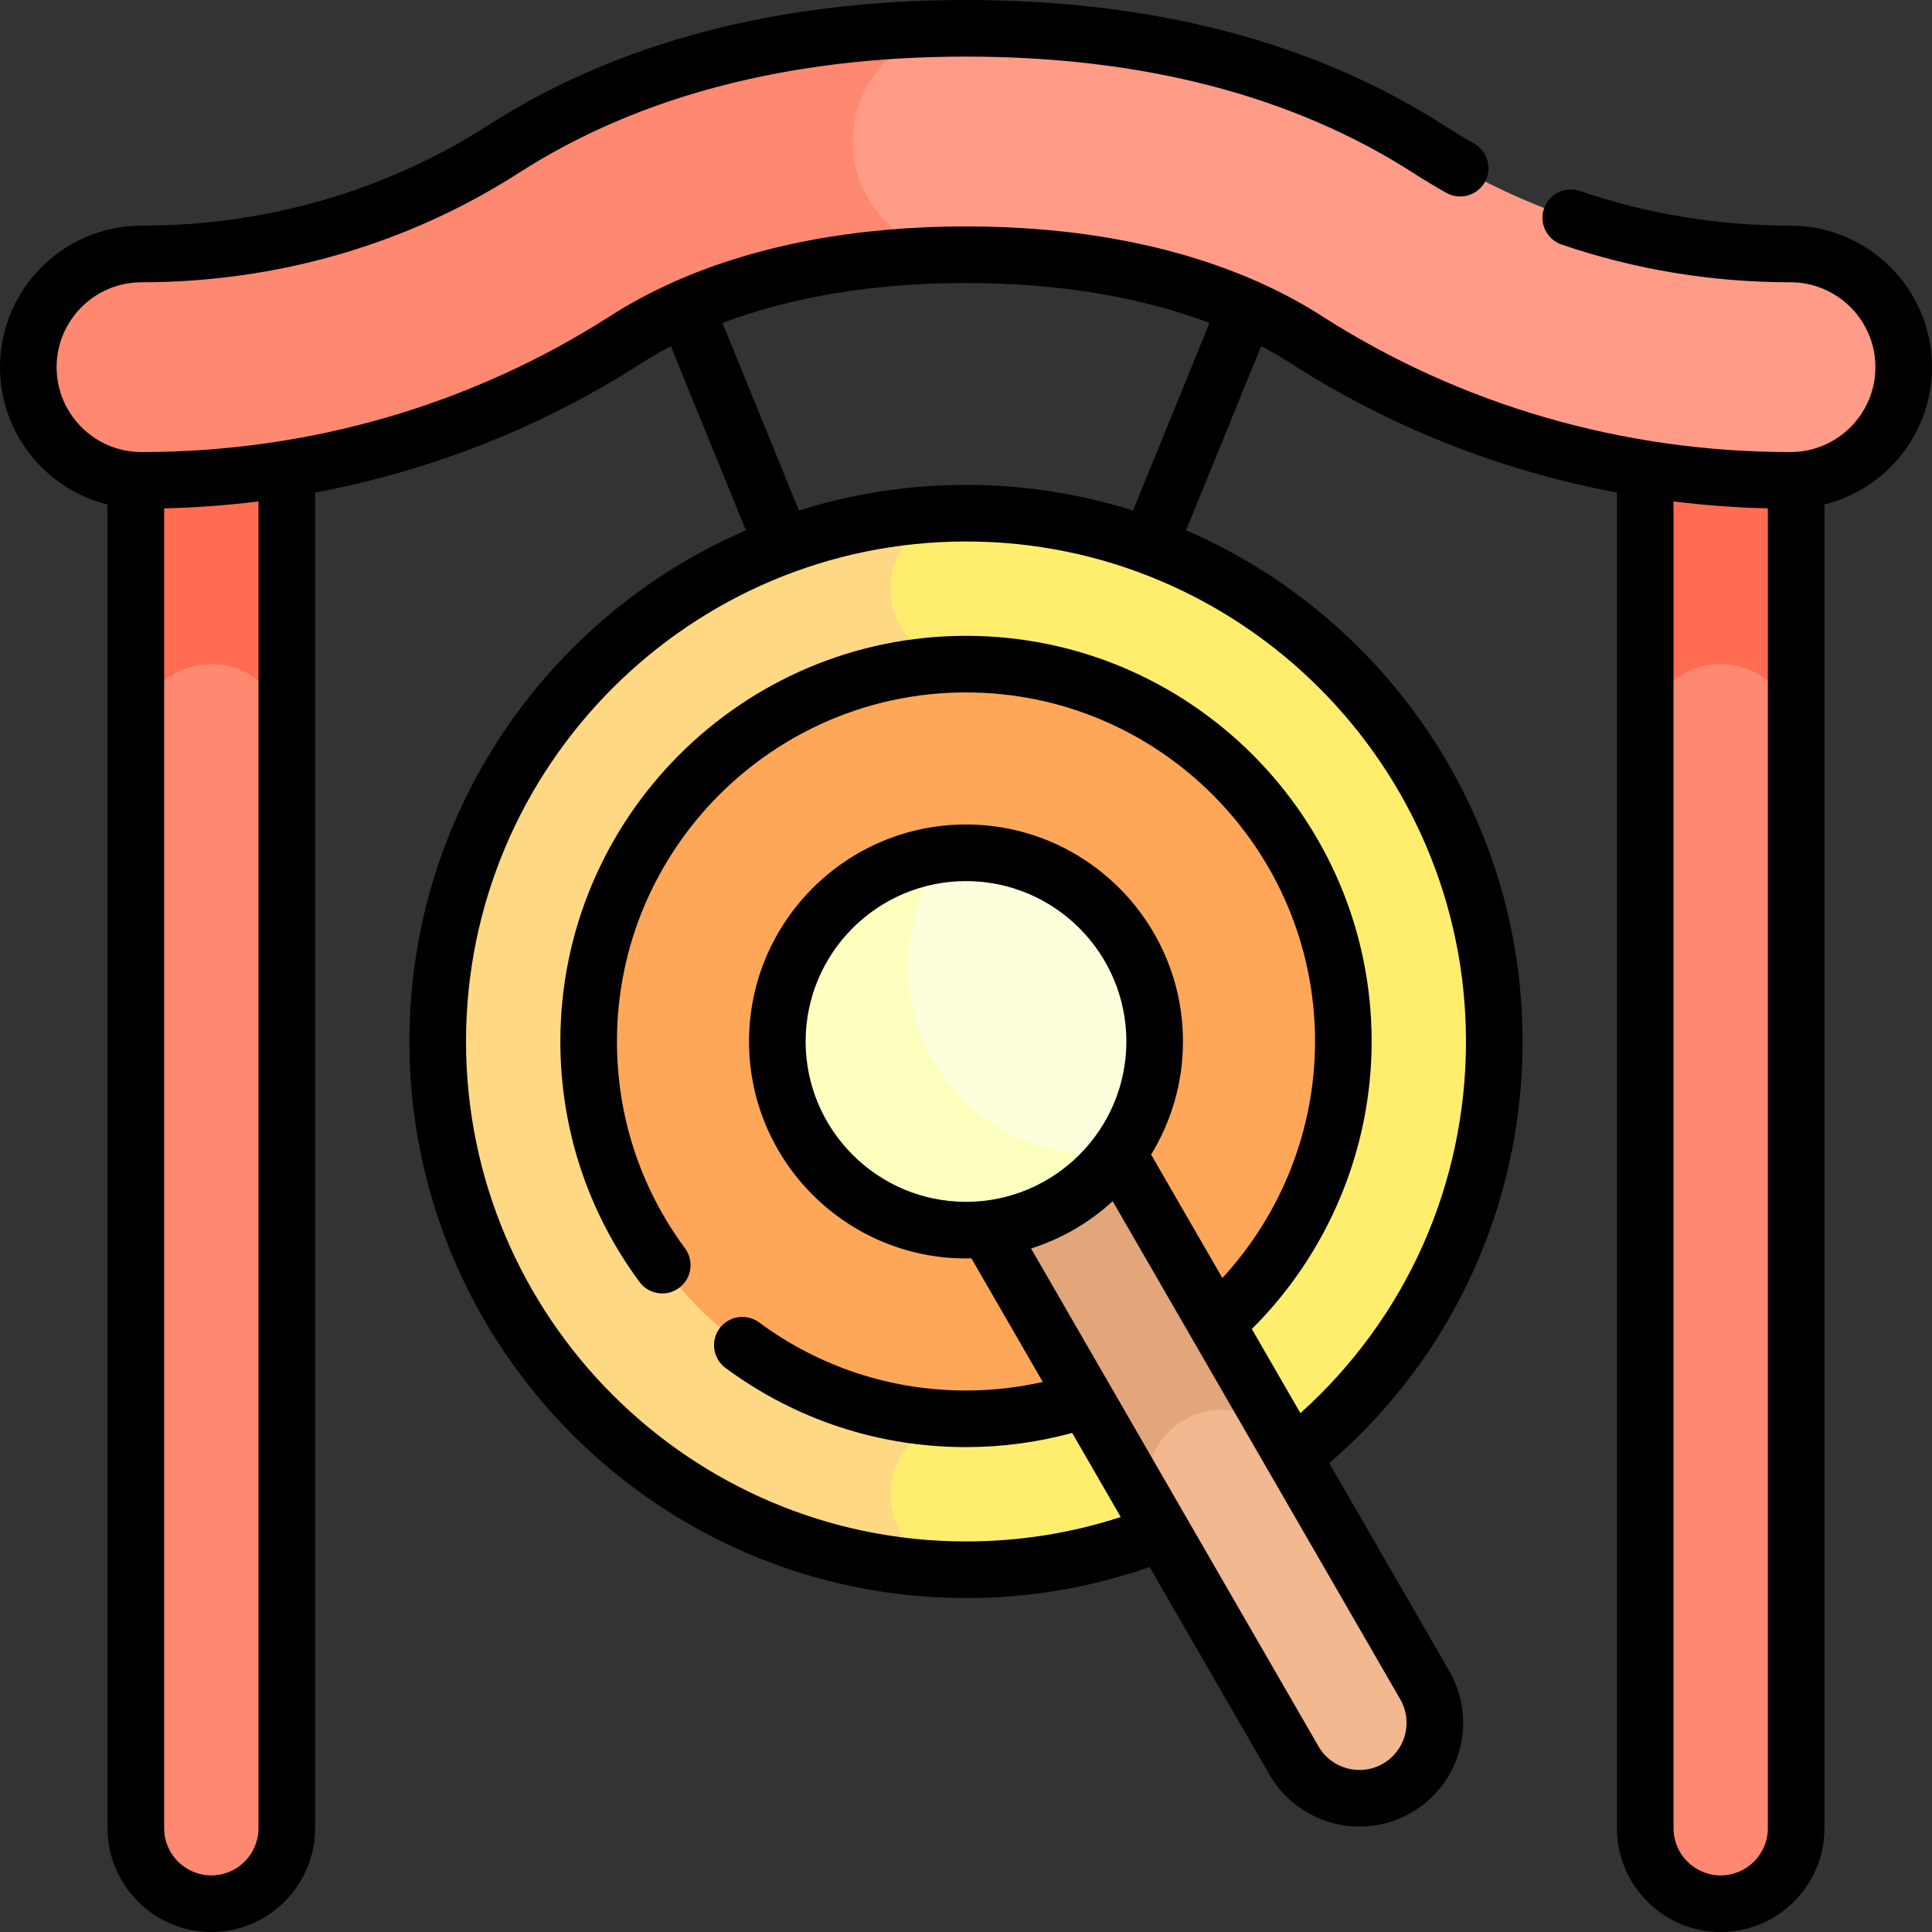 <svg id="Capa_1" enable-background="new 0 0 512 512" height="512" viewBox="0 0 512 512" width="512" xmlns="http://www.w3.org/2000/svg"><rect x="0" y="0" width="512" height="512" fill="#333333" stroke="none"/><g><g><path d="m36 484.5v-391.713h40v391.713c0 11.046-8.954 20-20 20-11.046 0-20-8.954-20-20z" fill="#ff8870"/></g><g><path d="m36 92.787v103.213c0-11.046 8.954-20 20-20s20 8.954 20 20v-103.213z" fill="#ff6c52"/></g><g><path d="m436 484.5v-391.713h40v391.713c0 11.046-8.954 20-20 20-11.046 0-20-8.954-20-20z" fill="#ff8870"/></g><g><path d="m436 92.787v103.213c0-11.046 8.954-20 20-20s20 8.954 20 20v-103.213z" fill="#ff6c52"/></g><g><g><path d="m474.5 127.303c-45.975 0-90.383-12.915-128.425-37.348-22.871-14.69-54.018-22.455-90.075-22.455s-67.204 7.765-90.075 22.455c-38.042 24.433-82.45 37.348-128.425 37.348-16.568 0-30-13.432-30-30s13.432-30 30-30c34.455 0 67.65-9.624 95.999-27.832 33.03-21.214 74.245-31.971 122.501-31.971s89.471 10.757 122.501 31.971c28.349 18.208 61.544 27.832 95.999 27.832 16.568 0 30 13.432 30 30s-13.432 30-30 30z" fill="#ff9b87"/></g></g><g><circle cx="256" cy="276" fill="#ffee6e" r="140"/></g><g><path d="m236 396c0-11.046 8.954-20 20-20v-200c-11.046 0-20-8.954-20-20s8.954-20 20-20c-77.32 0-140 62.68-140 140s62.68 140 140 140c-11.046 0-20-8.954-20-20z" fill="#ffd883"/></g><g><circle cx="256" cy="276" fill="#ffa759" r="100"/></g><g><path d="m370.25 473.887c-9.566 5.523-21.798 2.245-27.321-7.32l-88.5-153.287 34.641-20 88.5 153.287c5.523 9.565 2.246 21.797-7.32 27.32z" fill="#f2b88f"/></g><g><path d="m254.429 313.28 52.128 90.288c-5.523-9.566-2.245-21.798 7.321-27.32 9.566-5.523 21.798-2.245 27.32 7.32l-52.128-90.288z" fill="#e3a67b"/></g><g><circle cx="256" cy="276" fill="#fdffdc" r="50"/></g><g><path d="m290.664 305.987c-27.614 0-50-22.386-50-50 0-11.11 3.629-21.369 9.758-29.669-24.988 2.774-44.422 23.954-44.422 49.682 0 27.614 22.386 50 50 50 16.504 0 31.136-8 40.242-20.331-1.832.204-3.691.318-5.578.318z" fill="#fdffbf"/></g><g><path d="m226 37.5c0-16.569 13.431-30 30-30-48.256 0-89.471 10.757-122.501 31.971-28.349 18.208-61.544 27.832-95.999 27.832-16.568 0-30 13.432-30 30s13.432 30 30 30c45.975 0 90.383-12.915 128.425-37.348 22.871-14.69 54.018-22.455 90.075-22.455-16.569 0-30-13.431-30-30z" fill="#ff8870"/></g><path d="m512 97.303c0-20.678-16.822-37.5-37.5-37.5-19.193 0-37.971-3.094-55.813-9.194-3.921-1.338-8.183.751-9.523 4.67-1.34 3.92.751 8.184 4.67 9.523 19.408 6.636 39.819 10.001 60.667 10.001 12.407 0 22.5 10.094 22.5 22.5s-10.093 22.5-22.5 22.5c-44.534 0-87.541-12.503-124.372-36.158-5.045-3.24-10.482-6.141-16.238-8.733-.245-.134-.498-.257-.763-.365-.098-.04-.198-.068-.297-.104-21.521-9.476-47.669-14.443-76.831-14.443s-55.309 4.967-76.831 14.442c-.099.036-.199.064-.297.104-.265.108-.518.232-.763.366-5.755 2.592-11.192 5.493-16.237 8.733-36.831 23.655-79.838 36.158-124.372 36.158-12.407 0-22.5-10.094-22.5-22.5s10.093-22.5 22.5-22.5c35.895 0 70.492-10.035 100.052-29.021 31.802-20.426 71.654-30.782 118.448-30.782s86.646 10.356 118.447 30.78c2.873 1.846 5.844 3.637 8.831 5.322 3.606 2.038 8.183.763 10.218-2.845 2.036-3.607.763-8.182-2.845-10.218-2.738-1.546-5.462-3.188-8.096-4.88-34.261-22.003-76.84-33.159-126.555-33.159s-92.294 11.156-126.554 33.16c-27.137 17.43-58.931 26.643-91.946 26.643-20.678 0-37.5 16.822-37.5 37.5 0 17.575 12.156 32.359 28.5 36.401v350.796c0 15.164 12.336 27.5 27.5 27.5s27.5-12.336 27.5-27.5v-353.964c30.783-5.773 60.11-17.336 86.478-34.27 2.491-1.6 5.101-3.103 7.802-4.528l19.889 48.798c-52.403 22.651-89.169 74.841-89.169 135.464 0 81.332 66.168 147.5 147.5 147.5 16.722 0 33.059-2.768 48.658-8.222l31.777 55.039c5.087 8.812 14.35 13.744 23.861 13.744 4.662 0 9.384-1.185 13.704-3.679 6.361-3.673 10.912-9.603 12.813-16.698s.925-14.506-2.748-20.867l-31.798-55.076c32.629-28.093 51.233-68.479 51.233-111.741 0-60.623-36.766-112.813-89.169-135.464l19.889-48.798c2.7 1.425 5.31 2.928 7.802 4.528 26.368 16.934 55.695 28.497 86.478 34.27v353.964c0 15.163 12.336 27.5 27.5 27.5s27.5-12.337 27.5-27.5v-350.796c16.344-4.043 28.5-18.826 28.5-36.401zm-443.5 387.197c0 6.893-5.607 12.5-12.5 12.5s-12.5-5.607-12.5-12.5v-349.777c8.399-.2 16.743-.811 25-1.84zm303.824-24.698c-.864 3.225-2.933 5.921-5.824 7.59-5.969 3.444-13.629 1.393-17.075-4.575l-76.187-131.959c8.137-2.562 15.496-6.89 21.633-12.531l76.205 131.99c1.669 2.891 2.112 6.259 1.248 9.485zm-116.324-141.302c-23.435 0-42.5-19.065-42.5-42.5s19.065-42.5 42.5-42.5 42.5 19.065 42.5 42.5-19.065 42.5-42.5 42.5zm132.5-42.5c0 37.904-15.896 73.355-43.878 98.499l-12.872-22.296c20.237-20.133 31.75-47.612 31.75-76.203 0-59.275-48.224-107.5-107.5-107.5s-107.5 48.225-107.5 107.5c0 23.111 7.253 45.149 20.976 63.732 2.461 3.333 7.158 4.041 10.488 1.578 3.332-2.46 4.039-7.156 1.578-10.488-11.803-15.984-18.042-34.941-18.042-54.822 0-51.005 41.495-92.5 92.5-92.5s92.5 41.495 92.5 92.5c0 23.258-8.864 45.663-24.556 62.684l-18.89-32.719c5.354-8.732 8.446-18.993 8.446-29.965 0-31.706-25.794-57.5-57.5-57.5s-57.5 25.794-57.5 57.5 25.794 57.5 57.5 57.5c.477 0 .948-.024 1.423-.036l18.917 32.766c-6.646 1.497-13.455 2.27-20.34 2.27-19.88 0-38.838-6.239-54.823-18.042-3.331-2.46-8.028-1.755-10.488 1.578-2.461 3.332-1.754 8.028 1.578 10.488 18.584 13.723 40.622 20.976 63.733 20.976 9.561 0 19-1.274 28.142-3.756l12.866 22.285c-13.188 4.292-26.943 6.471-41.008 6.471-73.061 0-132.5-59.439-132.5-132.5s59.439-132.5 132.5-132.5 132.5 59.439 132.5 132.5zm-88.229-140.709c-13.981-4.408-28.853-6.791-44.271-6.791s-30.29 2.383-44.271 6.791l-20.256-49.699c18.378-6.961 40.247-10.592 64.527-10.592s46.149 3.631 64.527 10.592zm155.729 361.709c-6.893 0-12.5-5.607-12.5-12.5v-351.617c8.257 1.029 16.601 1.64 25 1.84v349.777c0 6.893-5.607 12.5-12.5 12.5z"/></g></svg>
